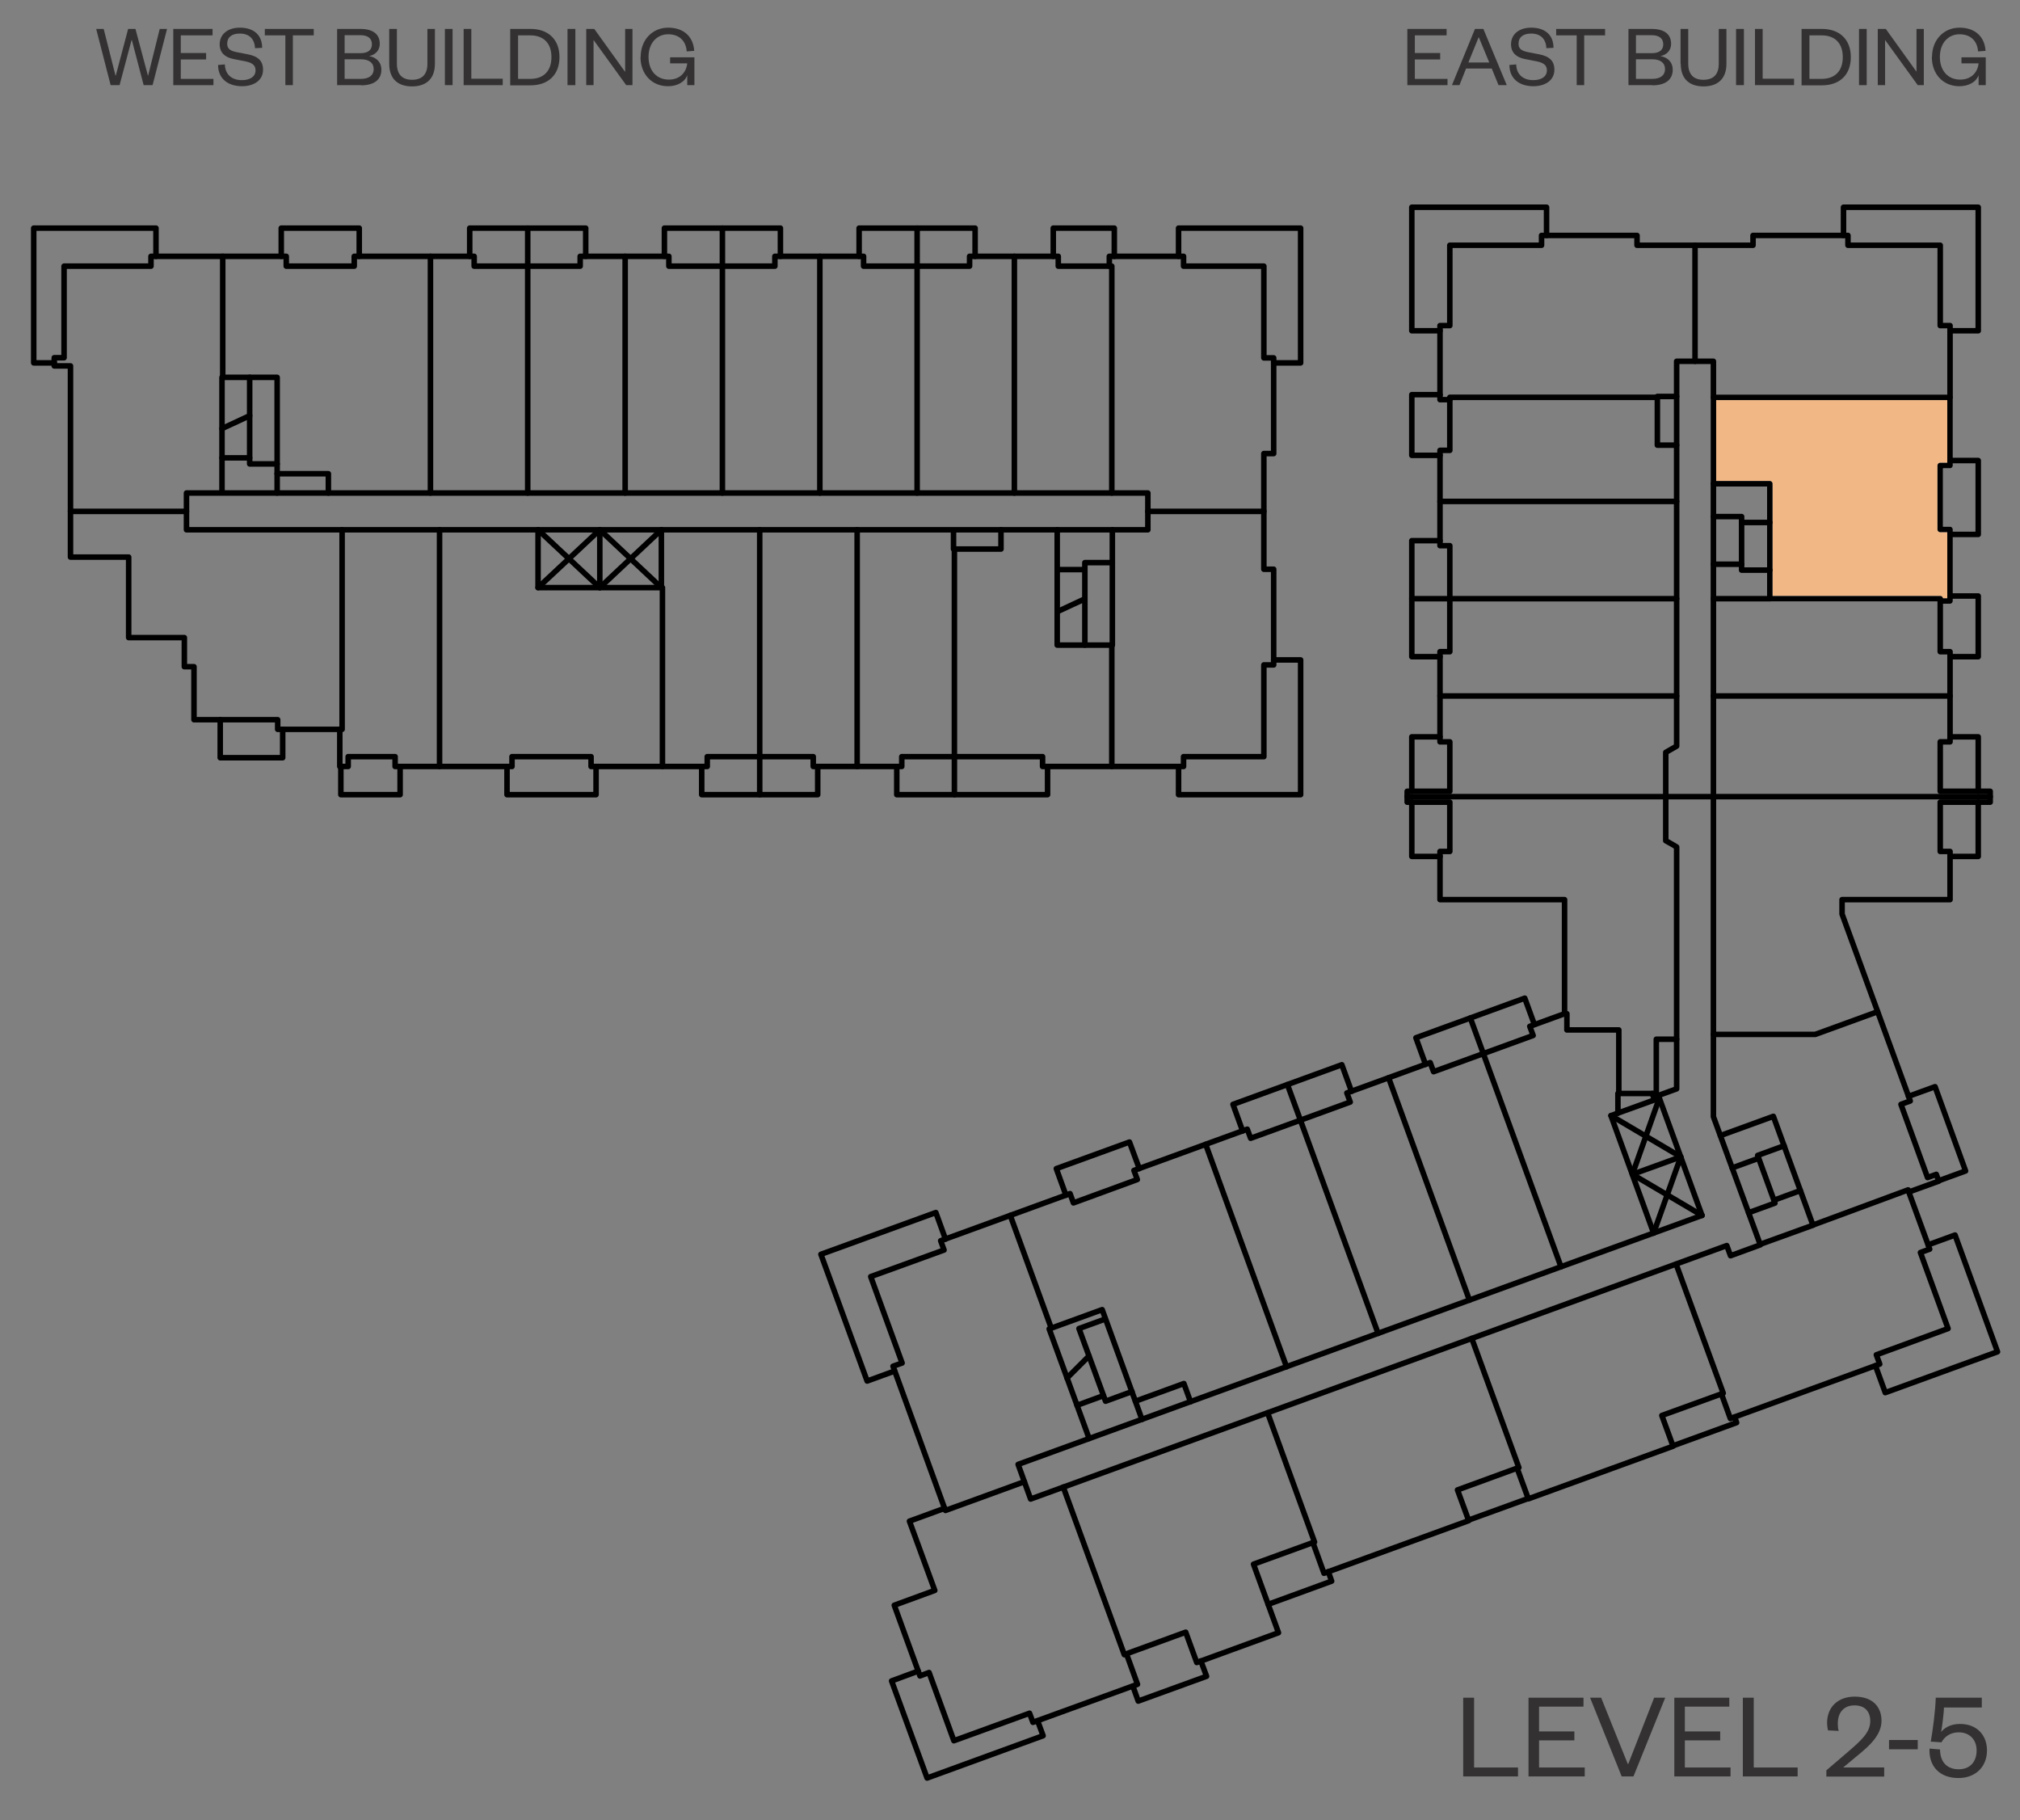 <?xml version="1.0" encoding="UTF-8"?><svg id="Layer_1" xmlns="http://www.w3.org/2000/svg" xmlns:xlink="http://www.w3.org/1999/xlink" viewBox="0 0 113.19 101.97"><rect x="0" y="0" width="113.19" height="101.97" fill="#808080" stroke="none"/><defs><style>.cls-1{stroke:#ebebec;}.cls-1,.cls-2{stroke-width:.31px;}.cls-1,.cls-2,.cls-3,.cls-4{fill:none;}.cls-1,.cls-2,.cls-4{stroke-linecap:round;stroke-linejoin:round;}.cls-2,.cls-4{stroke:#000;}.cls-5{fill:#f1b784;fill-rule:evenodd;}.cls-6{clip-path:url(#clippath);}.cls-7{clip-path:url(#clippath-3);}.cls-8{clip-path:url(#clippath-5);}.cls-9{fill:#333132;}.cls-4{stroke-width:.47px;}</style><clipPath id="clippath"><rect class="cls-3" x="-482.48" y="-648.18" width="612" height="792"/></clipPath><clipPath id="clippath-3"><rect class="cls-3" x="-144.08" y="-8.18" width="273.6" height="120"/></clipPath><clipPath id="clippath-5"><rect class="cls-3" x="-482.48" y="-543" width="605.16" height="524.04"/></clipPath></defs><g class="cls-6"><polygon class="cls-5" points="109.27 29.66 108.72 29.66 108.72 26.08 109.27 26.08 109.27 22.26 96.01 22.26 96.01 27.1 99.17 27.1 99.17 33.54 108.72 33.54 108.72 33.67 109.27 33.67 109.27 29.66"/><polygon class="cls-1" points="109.27 29.66 108.72 29.66 108.72 26.08 109.27 26.08 109.27 22.26 96.01 22.26 96.01 27.1 99.17 27.1 99.17 33.54 108.72 33.54 108.72 33.67 109.27 33.67 109.27 29.66"/><line class="cls-2" x1="33.61" y1="32.92" x2="33.61" y2="29.68"/><polyline class="cls-2" points="37.06 32.92 33.61 29.68 30.15 32.92"/><polyline class="cls-2" points="37.06 29.68 33.61 32.92 30.15 29.68"/><line class="cls-2" x1="91.47" y1="65.79" x2="94.18" y2="64.81"/><polyline class="cls-2" points="92.66 69.08 94.18 64.81 90.27 62.5"/><polyline class="cls-2" points="95.37 68.09 91.47 65.79 92.98 61.52"/><polyline class="cls-2" points="3.04 20.33 1.89 20.33 1.89 12.78 8.74 12.78 8.74 14.36"/><polyline class="cls-2" points="15.76 14.36 15.76 12.78 20.13 12.78 20.13 14.36"/><polyline class="cls-2" points="26.32 14.36 26.32 12.78 32.82 12.78 32.82 14.36"/><line class="cls-2" x1="29.57" y1="12.78" x2="29.57" y2="14.91"/><polyline class="cls-2" points="71.37 36.97 72.88 36.97 72.88 44.52 66.04 44.52 66.04 42.94"/><polyline class="cls-2" points="58.7 42.94 58.7 44.52 50.25 44.52 50.25 42.94"/><line class="cls-2" x1="53.48" y1="42.39" x2="53.48" y2="44.52"/><polyline class="cls-2" points="45.82 42.94 45.82 44.52 39.32 44.52 39.32 42.94"/><line class="cls-2" x1="42.57" y1="42.39" x2="42.57" y2="44.52"/><polyline class="cls-2" points="33.4 42.94 33.4 44.52 28.41 44.52 28.41 42.94"/><polyline class="cls-2" points="22.42 42.94 22.42 44.52 19.1 44.52 19.1 42.94"/><polyline class="cls-2" points="15.84 40.86 15.84 42.45 12.34 42.45 12.34 40.32"/><polyline class="cls-2" points="15.53 25.99 13.99 25.99 13.99 21.14"/><line class="cls-2" x1="13.99" y1="25.65" x2="12.44" y2="25.65"/><line class="cls-2" x1="12.44" y1="24.01" x2="13.99" y2="23.29"/><polyline class="cls-2" points="62.33 31.52 60.79 31.52 60.79 36.14"/><line class="cls-2" x1="59.24" y1="34.27" x2="60.79" y2="33.55"/><line class="cls-2" x1="59.24" y1="31.91" x2="60.79" y2="31.91"/><polyline class="cls-2" points="58.14 96.4 58.45 97.24 51.95 99.61 49.96 94.17 51.45 93.62"/><polyline class="cls-2" points="50.13 76.81 48.59 77.37 46 70.27 52.44 67.93 52.98 69.42"/><polyline class="cls-2" points="59.73 66.96 59.19 65.47 63.29 63.98 63.84 65.47"/><polyline class="cls-2" points="69.63 63.36 69.09 61.87 75.19 59.65 75.73 61.14"/><line class="cls-2" x1="72.14" y1="60.76" x2="72.87" y2="62.76"/><polyline class="cls-2" points="79.88 59.63 79.34 58.14 85.44 55.92 85.98 57.4"/><line class="cls-2" x1="82.39" y1="57.03" x2="83.12" y2="59.03"/><polyline class="cls-2" points="80.69 47.98 79.11 47.98 79.11 44.94"/><polyline class="cls-2" points="80.69 41.28 79.11 41.28 79.11 44.33"/><polyline class="cls-2" points="80.69 36.79 79.11 36.79 79.11 30.29 80.69 30.29"/><line class="cls-2" x1="79.11" y1="33.54" x2="81.24" y2="33.54"/><polyline class="cls-2" points="109.27 25.8 110.85 25.8 110.85 29.94 109.27 29.94"/><polyline class="cls-2" points="109.27 33.39 110.85 33.39 110.85 36.79 109.27 36.79"/><polyline class="cls-2" points="109.27 41.28 110.85 41.28 110.85 44.33"/><polyline class="cls-2" points="110.85 44.94 110.85 47.98 109.27 47.98"/><polyline class="cls-2" points="106.94 61.42 108.43 60.88 110.14 65.6 108.63 66.15"/><polyline class="cls-2" points="108.04 69.74 109.55 69.19 111.93 75.73 105.64 78.02 105.09 76.51"/><polyline class="cls-2" points="67.29 93.05 67.61 93.91 63.78 95.3 63.48 94.46"/><line class="cls-2" x1="96.01" y1="44.63" x2="93.34" y2="44.63"/><line class="cls-2" x1="98.54" y1="64.89" x2="97.06" y2="65.43"/><polyline class="cls-2" points="99.97 64.19 98.49 64.73 99.46 67.4 97.98 67.94"/><line class="cls-2" x1="99.4" y1="67.24" x2="100.88" y2="66.7"/><polyline class="cls-2" points="61.81 73.94 60.46 74.43 61.95 78.5 63.43 77.96"/><line class="cls-2" x1="60.35" y1="78.73" x2="61.83" y2="78.19"/><line class="cls-2" x1="61.02" y1="75.97" x2="59.79" y2="77.2"/><polyline class="cls-2" points="99.17 31.94 97.59 31.94 97.59 28.94 96.01 28.94"/><line class="cls-2" x1="99.17" y1="29.27" x2="97.59" y2="29.27"/><line class="cls-2" x1="96.01" y1="31.61" x2="97.59" y2="31.61"/><line class="cls-2" x1="40.48" y1="14.91" x2="40.48" y2="12.78"/><polyline class="cls-2" points="93.74 81 97.31 79.7 97.2 79.38"/><line class="cls-2" x1="82.29" y1="85.16" x2="85.63" y2="83.95"/><polyline class="cls-2" points="74.43 88.05 74.62 88.58 71.06 89.88"/><polyline class="cls-2" points="103.3 13.19 103.3 11.61 110.85 11.61 110.85 18.53 109.27 18.53"/><polyline class="cls-2" points="80.69 18.53 79.11 18.53 79.11 11.61 86.66 11.61 86.66 13.19"/><polyline class="cls-2" points="80.69 22.11 79.11 22.11 79.11 25.51 80.69 25.51"/><polyline class="cls-2" points="37.23 14.36 37.23 12.78 43.73 12.78 43.73 14.36"/><line class="cls-2" x1="51.39" y1="14.91" x2="51.39" y2="12.78"/><polyline class="cls-2" points="48.14 14.36 48.14 12.78 54.64 12.78 54.64 14.36"/><polyline class="cls-2" points="59.02 14.36 59.02 12.78 62.44 12.78 62.44 14.36"/><polyline class="cls-2" points="66.04 14.36 66.04 12.78 72.88 12.78 72.88 20.33 71.37 20.33"/><polygon class="cls-2" points="3.04 20.5 3.04 20.04 3.59 20.04 3.59 14.91 8.46 14.91 8.46 14.36 16.04 14.36 16.04 14.91 19.85 14.91 19.85 14.36 26.57 14.36 26.57 14.91 32.51 14.91 32.51 14.36 37.48 14.36 37.48 14.91 43.42 14.91 43.42 14.36 48.39 14.36 48.39 14.91 54.33 14.91 54.33 14.36 59.3 14.36 59.3 14.91 62.16 14.91 62.16 14.36 66.32 14.36 66.32 14.91 70.82 14.91 70.82 20.05 71.37 20.05 71.37 25.41 70.82 25.41 70.82 31.89 71.37 31.89 71.37 37.25 70.82 37.25 70.82 42.39 66.32 42.39 66.32 42.94 58.42 42.94 58.42 42.39 50.53 42.39 50.53 42.94 45.57 42.94 45.57 42.39 39.63 42.39 39.63 42.94 33.12 42.94 33.12 42.39 28.69 42.39 28.69 42.94 22.14 42.94 22.14 42.39 19.51 42.39 19.51 42.94 19.04 42.94 19.04 40.86 15.56 40.86 15.56 40.32 10.87 40.32 10.87 37.35 10.33 37.35 10.33 35.72 7.21 35.72 7.21 31.21 3.95 31.21 3.95 20.5 3.04 20.5"/><rect class="cls-2" x="10.45" y="27.62" width="53.87" height="2.06"/><line class="cls-2" x1="10.45" y1="28.65" x2="3.95" y2="28.65"/><polyline class="cls-2" points="19.17 29.68 19.17 40.86 19.04 40.86"/><line class="cls-2" x1="24.63" y1="29.68" x2="24.63" y2="42.94"/><polyline class="cls-2" points="30.15 29.68 30.15 32.92 37.06 32.92 37.06 29.68"/><polyline class="cls-2" points="37.12 42.94 37.12 32.92 37.06 32.92"/><line class="cls-2" x1="42.57" y1="42.39" x2="42.57" y2="29.68"/><line class="cls-2" x1="48.03" y1="42.94" x2="48.03" y2="29.68"/><line class="cls-2" x1="53.48" y1="42.39" x2="53.48" y2="30.76"/><polyline class="cls-2" points="53.43 29.76 53.43 30.76 56.09 30.76 56.09 29.68"/><polyline class="cls-2" points="59.24 29.68 59.24 36.14 62.33 36.14 62.33 29.68"/><line class="cls-2" x1="62.3" y1="42.94" x2="62.3" y2="36.14"/><line class="cls-2" x1="70.82" y1="28.65" x2="64.32" y2="28.65"/><polyline class="cls-2" points="62.3 27.62 62.3 14.91 62.16 14.91"/><line class="cls-2" x1="56.84" y1="27.62" x2="56.84" y2="14.36"/><line class="cls-2" x1="51.39" y1="27.62" x2="51.39" y2="14.91"/><line class="cls-2" x1="45.94" y1="27.62" x2="45.94" y2="14.36"/><line class="cls-2" x1="40.48" y1="27.62" x2="40.48" y2="14.91"/><line class="cls-2" x1="35.03" y1="27.62" x2="35.03" y2="14.36"/><line class="cls-2" x1="29.57" y1="27.62" x2="29.57" y2="14.91"/><line class="cls-2" x1="24.12" y1="27.62" x2="24.12" y2="14.36"/><polyline class="cls-2" points="12.44 27.51 12.44 21.14 15.53 21.14 15.53 27.62"/><polyline class="cls-2" points="18.4 27.62 18.4 26.54 15.53 26.54"/><line class="cls-2" x1="12.48" y1="21.14" x2="12.48" y2="14.36"/><polygon class="cls-2" points="81.24 13.74 86.38 13.74 86.38 13.19 91.73 13.19 91.73 13.74 98.23 13.74 98.23 13.19 103.55 13.19 103.55 13.74 108.72 13.74 108.72 18.24 109.27 18.24 109.27 26.08 108.72 26.08 108.72 29.66 109.27 29.66 109.27 33.67 108.72 33.67 108.72 36.51 109.27 36.51 109.27 41.56 108.72 41.56 108.72 44.33 111.52 44.33 111.52 44.94 108.72 44.94 108.72 47.7 109.27 47.7 109.27 50.4 103.22 50.4 103.22 51.2 103.22 51.21 107.04 61.68 106.52 61.87 108.01 65.97 108.5 65.79 108.64 66.17 106.96 66.78 108.13 69.98 107.61 70.17 109.16 74.43 105.14 75.9 105.33 76.42 96.96 79.47 96.46 78.09 93.12 79.3 93.75 81.02 85.64 83.97 85.01 82.25 81.67 83.47 82.3 85.19 74.19 88.14 73.57 86.42 70.24 87.63 71.64 91.47 67.06 93.14 66.44 91.44 63.12 92.65 63.74 94.36 57.88 96.49 57.69 95.98 53.45 97.52 52.06 93.7 51.55 93.89 50.11 89.93 52.38 89.1 50.96 85.22 52.93 84.5 50.04 76.54 50.55 76.36 48.79 71.52 52.9 70.03 52.71 69.51 59.96 66.87 60.15 67.39 63.73 66.08 63.54 65.57 69.89 63.26 70.08 63.77 75.66 61.74 75.47 61.23 80.14 59.53 80.33 60.04 85.91 58.01 85.72 57.5 87.67 56.79 87.67 50.4 80.69 50.4 80.69 47.7 81.24 47.7 81.24 44.94 78.85 44.94 78.85 44.33 81.24 44.33 81.24 41.56 80.69 41.56 80.69 36.51 81.24 36.51 81.24 30.57 80.69 30.57 80.69 25.23 81.24 25.23 81.24 22.39 80.69 22.39 80.69 18.24 81.24 18.24 81.24 13.74"/><polyline class="cls-2" points="95.37 68.09 92.98 61.52 90.27 62.5 92.66 69.08"/><polyline class="cls-2" points="90.66 62.36 90.66 61.26 92.58 61.26 92.71 61.61"/><polyline class="cls-2" points="92.98 61.52 92.93 61.37 93.95 61 93.95 47.45 93.7 47.3 93.34 47.1 93.34 42.15 93.95 41.8 93.95 20.24 96.01 20.24 96.01 62.56 98.64 69.74 96.97 70.35 96.76 69.78 57.75 83.98 57.05 82.04 95.37 68.09"/><polyline class="cls-2" points="93.95 58.22 92.81 58.22 92.81 61.26 92.58 61.26"/><polyline class="cls-2" points="93.95 22.21 92.87 22.21 92.87 24.94 93.95 24.94"/><polyline class="cls-2" points="96.01 27.1 99.17 27.1 99.17 33.54 96.01 33.54"/><polyline class="cls-2" points="96.4 63.62 99.37 62.54 101.59 68.64 98.63 69.71"/><polyline class="cls-2" points="61.03 80.59 58.79 74.45 61.76 73.37 63.99 79.52"/><polyline class="cls-2" points="66.71 78.53 66.34 77.51 63.62 78.5"/><line class="cls-2" x1="94.98" y1="20.24" x2="94.98" y2="13.74"/><line class="cls-2" x1="96.01" y1="22.26" x2="109.27" y2="22.26"/><polyline class="cls-2" points="108.72 33.67 108.72 33.54 99.17 33.54"/><line class="cls-2" x1="109.27" y1="38.99" x2="96.01" y2="38.99"/><line class="cls-2" x1="96.01" y1="44.63" x2="111.52" y2="44.63"/><line class="cls-2" x1="78.85" y1="44.63" x2="93.34" y2="44.63"/><polyline class="cls-2" points="96.01 57.95 101.72 57.95 105.21 56.68"/><polyline class="cls-2" points="106.97 66.78 106.92 66.66 101.59 68.63"/><polyline class="cls-2" points="63.12 92.65 63 92.7 59.58 83.31"/><polyline class="cls-2" points="52.93 84.5 52.98 84.62 57.4 83.01"/><line class="cls-2" x1="56.61" y1="68.09" x2="58.91" y2="74.41"/><line class="cls-2" x1="67.56" y1="64.11" x2="72.09" y2="76.57"/><line class="cls-2" x1="72.87" y1="62.76" x2="77.22" y2="74.7"/><line class="cls-2" x1="77.81" y1="60.38" x2="82.34" y2="72.84"/><line class="cls-2" x1="83.12" y1="59.03" x2="87.47" y2="70.97"/><polyline class="cls-2" points="87.67 56.79 87.8 56.79 87.8 57.7 90.71 57.7 90.71 61.26"/><line class="cls-2" x1="80.69" y1="38.99" x2="93.95" y2="38.99"/><line class="cls-2" x1="81.24" y1="33.54" x2="93.95" y2="33.54"/><line class="cls-2" x1="80.69" y1="28.09" x2="93.95" y2="28.09"/><polyline class="cls-2" points="81.24 22.39 81.24 22.26 92.87 22.26"/><polyline class="cls-2" points="73.57 86.42 73.66 86.39 71.03 79.15"/><polyline class="cls-2" points="85.01 82.25 85.11 82.22 82.47 74.98"/><polyline class="cls-2" points="96.46 78.09 96.56 78.05 93.92 70.82"/><g class="cls-7"><rect class="cls-2" x="-233.92" y="-437.62" width="450.14" height="582.54"/></g><g><path class="cls-9" d="M82.6,95.11v3.91h2.46v.5h-3.07v-4.41h.61Z"/><path class="cls-9" d="M88.8,99.52h-3.15v-4.41h3.08v.5h-2.49v1.39h1.98v.5h-1.98v1.52h2.56v.5Z"/><path class="cls-9" d="M90.87,99.52l-1.77-4.41h.62l1.49,3.71h.03l1.45-3.71h.62l-1.78,4.41h-.66Z"/><path class="cls-9" d="M96.97,99.52h-3.15v-4.41h3.08v.5h-2.49v1.39h1.98v.5h-1.98v1.52h2.56v.5Z"/><path class="cls-9" d="M98.27,95.11v3.91h2.46v.5h-3.07v-4.41h.61Z"/><path class="cls-9" d="M105.58,99v.53h-3.24v-.35l1.25-1.07c.69-.6,1.21-1.05,1.21-1.69,0-.52-.29-.88-.88-.88s-.94,.38-.94,1.03c0,.13,.01,.27,.05,.4l-.6-.03c-.03-.14-.05-.28-.05-.41,0-.9,.61-1.48,1.55-1.48,1.03,0,1.5,.6,1.5,1.35,0,.8-.68,1.41-1.32,1.93l-.83,.69h2.3Z"/><path class="cls-9" d="M105.85,97.48h1.61v.52h-1.61v-.52Z"/><path class="cls-9" d="M111.05,95.66h-2.12c0,.24-.11,1.14-.16,1.37,.2-.25,.56-.45,1.05-.45,1,0,1.52,.67,1.52,1.48,0,.92-.64,1.55-1.6,1.55-1.06,0-1.67-.67-1.62-1.65l.59,.05c0,.67,.36,1.11,1.05,1.11,.62,0,1-.41,1-1.06,0-.58-.38-1.01-1-1.01-.49,0-.81,.26-.97,.56l-.6-.04c.11-.61,.26-1.74,.28-2.46h2.58v.55Z"/></g><g class="cls-8"><rect class="cls-4" x="-512" y="-665.52" width="678.3" height="877.8"/></g><g><path class="cls-9" d="M8.28,4.24h.02l.65-2.62h.41l-.81,3.15h-.5l-.66-2.52h-.02l-.67,2.52h-.5l-.81-3.15h.42l.66,2.61h.02l.69-2.61h.41l.7,2.62Z"/><path class="cls-9" d="M11.96,4.77h-2.25V1.62h2.2v.36h-1.78v.99h1.42v.36h-1.42v1.09h1.83v.36Z"/><path class="cls-9" d="M12.6,3.62c.02,.58,.42,.87,.95,.87,.47,0,.77-.2,.77-.55,0-.29-.19-.43-.6-.51l-.62-.12c-.47-.09-.79-.34-.79-.83,0-.55,.44-.93,1.13-.93,.79,0,1.25,.42,1.25,1.13l-.4,.02c-.02-.52-.33-.82-.85-.82-.46,0-.71,.21-.71,.57,0,.31,.21,.41,.57,.48l.57,.11c.58,.11,.87,.36,.87,.87,0,.58-.5,.92-1.18,.92-.78,0-1.34-.42-1.34-1.19l.39-.03Z"/><path class="cls-9" d="M15.99,4.77V1.98h-1.15v-.36h2.74v.36h-1.17v2.79h-.43Z"/><path class="cls-9" d="M20.23,4.77h-1.34V1.62h1.29c.78,0,1.1,.34,1.1,.84,0,.37-.26,.62-.6,.68,.39,.07,.69,.32,.69,.77,0,.55-.4,.87-1.14,.87Zm-.92-1.79h.88c.46,0,.65-.2,.65-.5s-.19-.51-.65-.51h-.88v1.01Zm0,.34v1.1h.91c.47,0,.72-.21,.72-.55s-.25-.55-.72-.55h-.91Z"/><path class="cls-9" d="M21.81,3.57V1.62h.43v1.95c0,.6,.3,.9,.85,.9s.86-.29,.86-.89V1.62h.42v1.95c0,.92-.57,1.27-1.28,1.27s-1.28-.34-1.28-1.27Z"/><path class="cls-9" d="M25.36,1.62v3.15h-.43V1.62h.43Z"/><path class="cls-9" d="M26.41,1.62v2.79h1.76v.36h-2.19V1.62h.43Z"/><path class="cls-9" d="M28.59,1.62h1.14c.99,0,1.62,.59,1.62,1.58s-.63,1.58-1.62,1.58h-1.14V1.62Zm1.12,2.8c.77,0,1.19-.46,1.19-1.22s-.42-1.22-1.19-1.22h-.68v2.44h.68Z"/><path class="cls-9" d="M32.24,1.62v3.15h-.44V1.62h.44Z"/><path class="cls-9" d="M35.03,4.03V1.62h.41v3.15h-.35l-1.83-2.53v2.53h-.41V1.62h.45l1.73,2.41Z"/><path class="cls-9" d="M35.9,3.19c0-.97,.67-1.64,1.54-1.64s1.41,.5,1.46,1.3l-.42,.03c-.04-.58-.41-.96-1.04-.96s-1.1,.49-1.1,1.27,.46,1.27,1.14,1.27c.59,0,.97-.37,1.03-.91h-.96v-.34h1.36v1.56h-.4v-.56c-.14,.4-.58,.62-1.08,.62-.89,0-1.54-.66-1.54-1.64Z"/></g><g><path class="cls-9" d="M81.11,4.77h-2.25V1.62h2.2v.36h-1.78v.99h1.42v.36h-1.42v1.09h1.83v.36Z"/><path class="cls-9" d="M83.12,1.62l1.31,3.15h-.46l-.38-.93h-1.44l-.37,.93h-.42l1.29-3.15h.48Zm-.83,1.88h1.16l-.58-1.4h-.02l-.57,1.4Z"/><path class="cls-9" d="M84.96,3.62c.02,.58,.42,.87,.95,.87,.47,0,.77-.2,.77-.55,0-.29-.19-.43-.6-.51l-.62-.12c-.47-.09-.79-.34-.79-.83,0-.55,.44-.93,1.13-.93,.79,0,1.25,.42,1.25,1.13l-.4,.02c-.02-.52-.33-.82-.85-.82-.46,0-.71,.21-.71,.57,0,.31,.21,.41,.57,.48l.57,.11c.58,.11,.87,.36,.87,.87,0,.58-.5,.92-1.18,.92-.78,0-1.34-.42-1.34-1.19l.39-.03Z"/><path class="cls-9" d="M88.35,4.77V1.98h-1.15v-.36h2.74v.36h-1.17v2.79h-.43Z"/><path class="cls-9" d="M92.59,4.77h-1.34V1.62h1.29c.78,0,1.1,.34,1.1,.84,0,.37-.26,.62-.6,.68,.39,.07,.69,.32,.69,.77,0,.55-.4,.87-1.14,.87Zm-.92-1.79h.88c.46,0,.65-.2,.65-.5s-.2-.51-.65-.51h-.88v1.01Zm0,.34v1.1h.91c.47,0,.72-.21,.72-.55s-.25-.55-.72-.55h-.91Z"/><path class="cls-9" d="M94.17,3.57V1.62h.43v1.95c0,.6,.3,.9,.85,.9s.86-.29,.86-.89V1.62h.43v1.95c0,.92-.57,1.27-1.28,1.27s-1.28-.34-1.28-1.27Z"/><path class="cls-9" d="M97.72,1.62v3.15h-.44V1.62h.44Z"/><path class="cls-9" d="M98.77,1.62v2.79h1.76v.36h-2.19V1.62h.44Z"/><path class="cls-9" d="M100.95,1.62h1.14c.99,0,1.62,.59,1.62,1.58s-.62,1.58-1.62,1.58h-1.14V1.62Zm1.12,2.8c.77,0,1.19-.46,1.19-1.22s-.42-1.22-1.19-1.22h-.68v2.44h.68Z"/><path class="cls-9" d="M104.6,1.62v3.15h-.43V1.62h.43Z"/><path class="cls-9" d="M107.39,4.03V1.62h.41v3.15h-.34l-1.83-2.53v2.53h-.41V1.62h.45l1.73,2.41Z"/><path class="cls-9" d="M108.26,3.19c0-.97,.67-1.64,1.54-1.64s1.41,.5,1.46,1.3l-.42,.03c-.04-.58-.41-.96-1.04-.96s-1.1,.49-1.1,1.27,.46,1.27,1.14,1.27c.59,0,.97-.37,1.03-.91h-.96v-.34h1.36v1.56h-.4v-.56c-.14,.4-.58,.62-1.08,.62-.89,0-1.54-.66-1.54-1.64Z"/></g></g></svg>